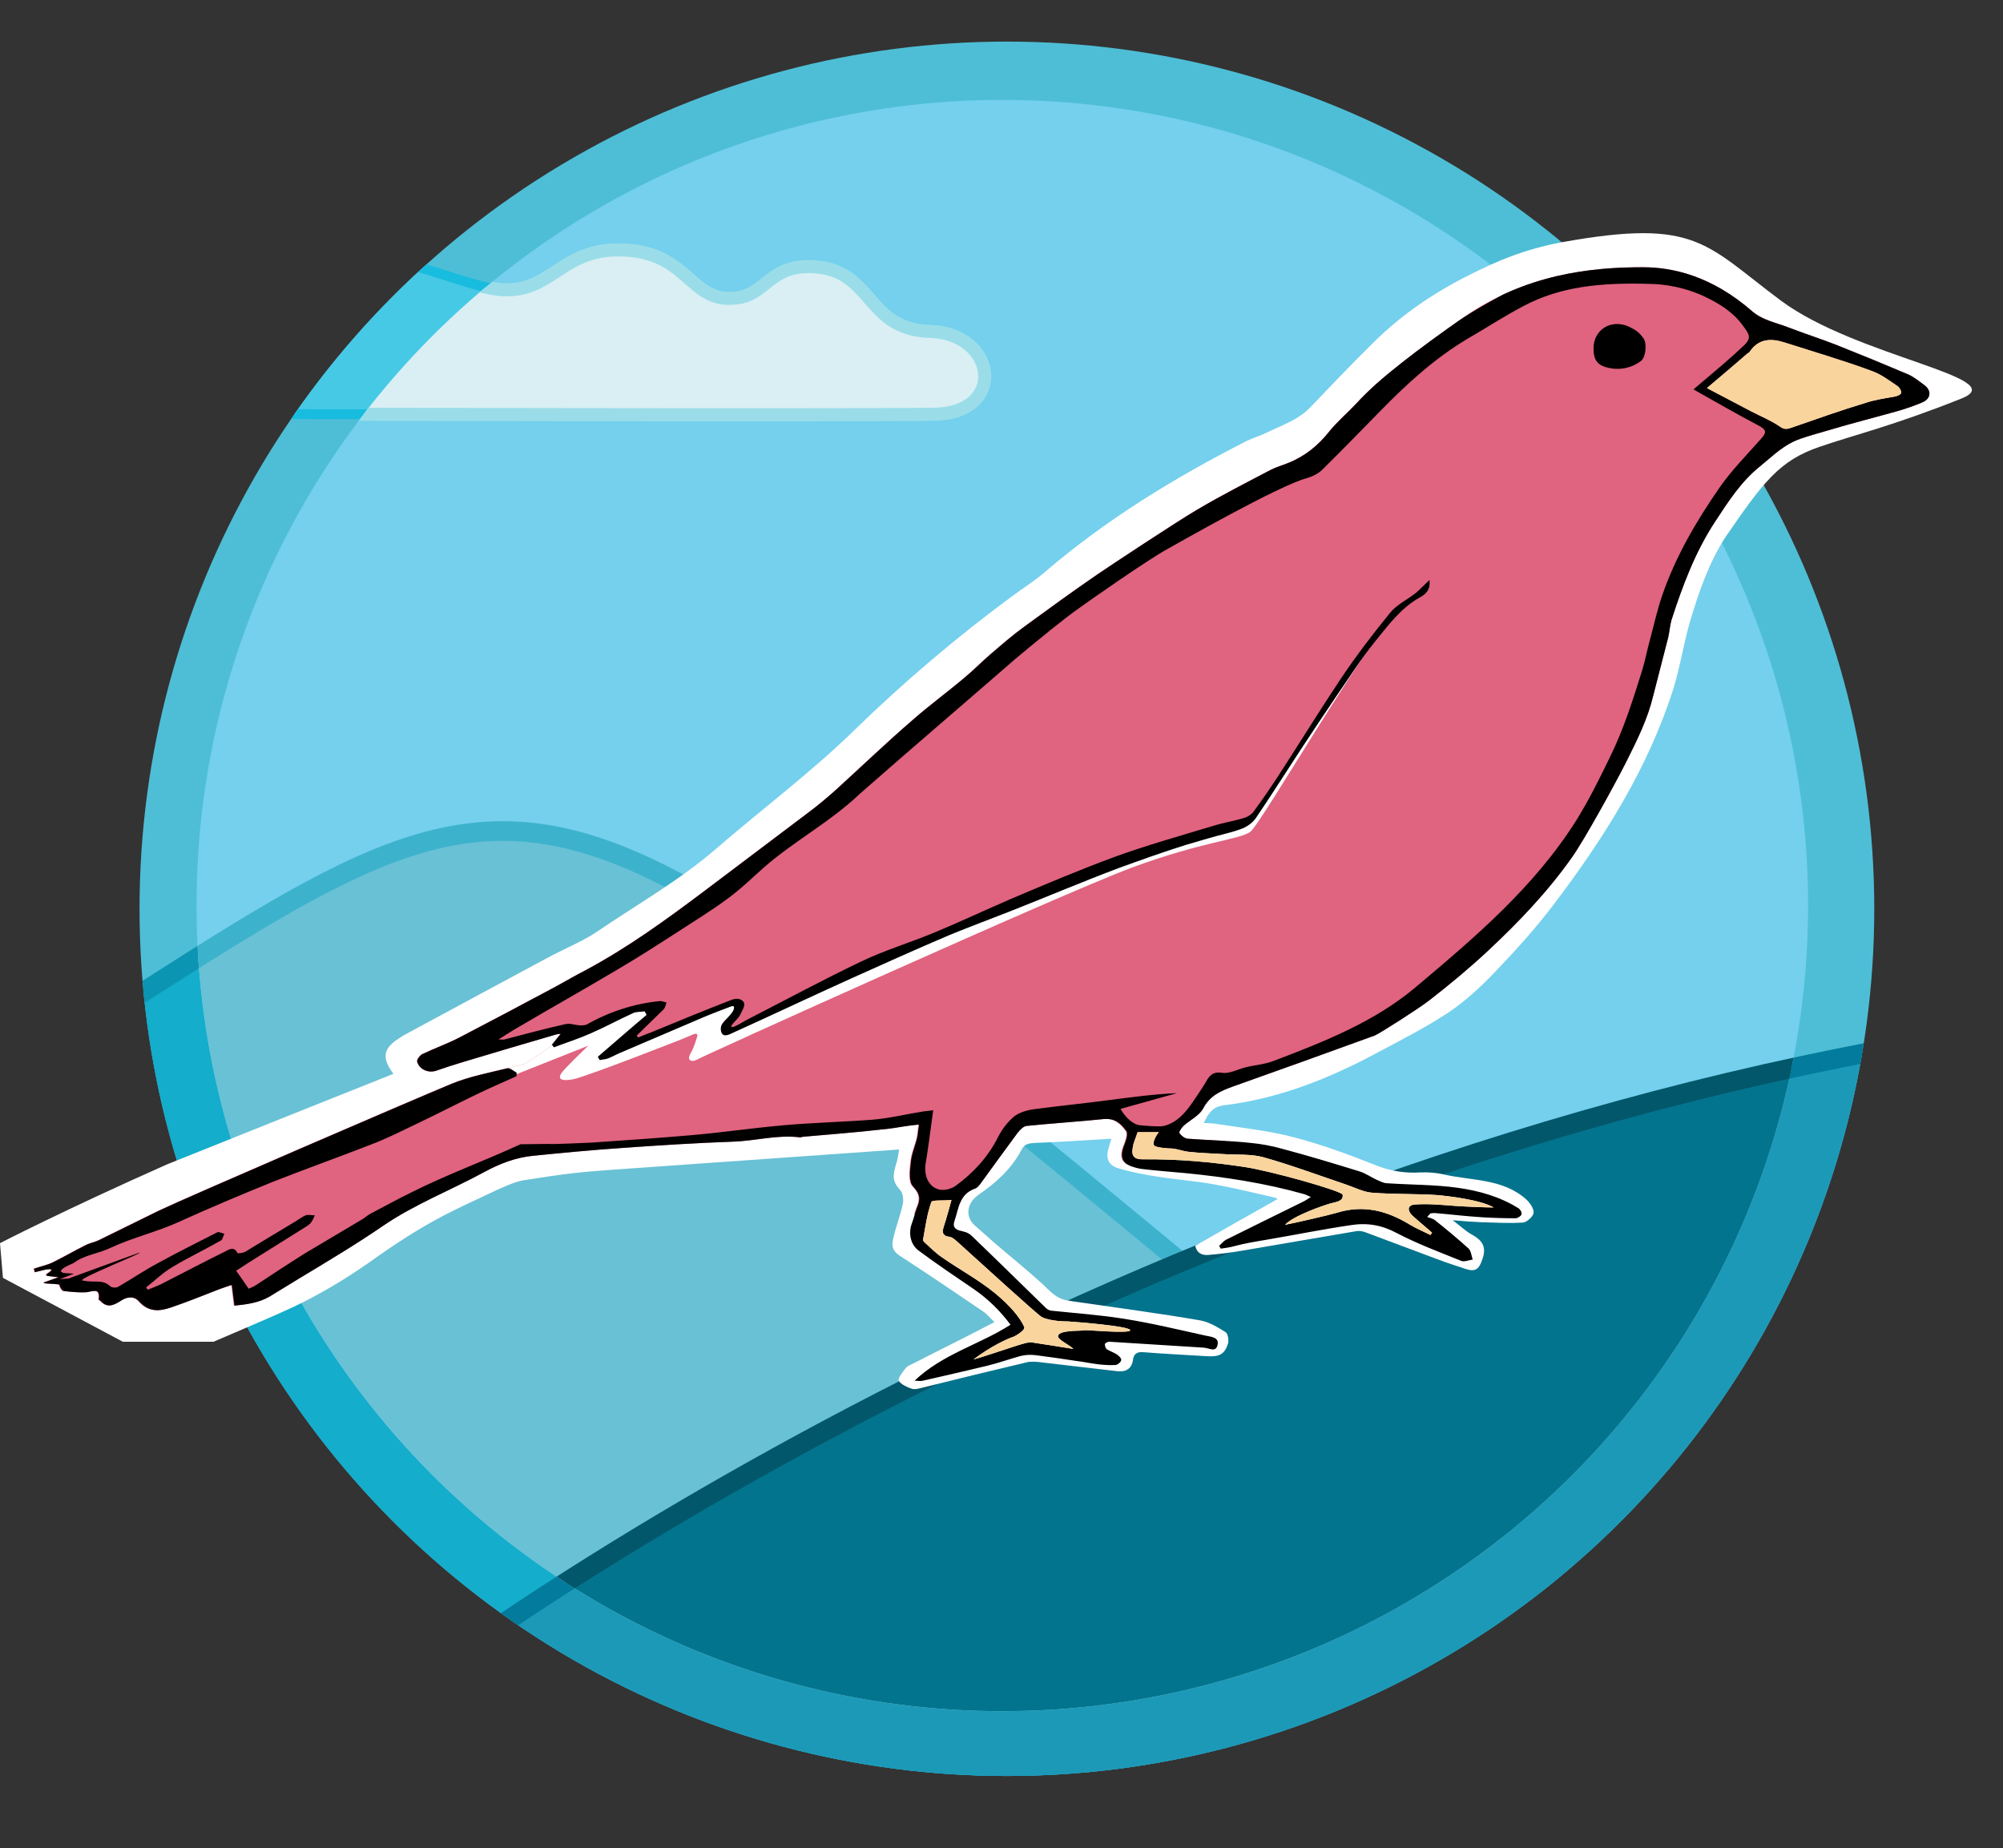 <?xml version="1.0" encoding="utf-8"?>
<!-- Generator: Adobe Illustrator 24.0.1, SVG Export Plug-In . SVG Version: 6.00 Build 0)  -->
<svg version="1.1" id="Flat" xmlns="http://www.w3.org/2000/svg" xmlns:xlink="http://www.w3.org/1999/xlink" x="0px" y="0px"
	 width="611.5px" height="564.4px" viewBox="0 0 611.5 564.4" enable-background="new 0 0 611.5 564.4" xml:space="preserve">
<rect x="0" y="0" width="611.5" height="564.4" fill="#333333" stroke="none"/>
<g>
	<defs>
		<circle id="SVGID_1_" cx="307.4" cy="277.5" r="264.8"/>
	</defs>
	<clipPath id="SVGID_2_">
		<use xlink:href="#SVGID_1_"  overflow="visible"/>
	</clipPath>
	<rect x="-12" y="-24.3" clip-path="url(#SVGID_2_)" fill="#4EBED6" width="601" height="588.6"/>
	<path clip-path="url(#SVGID_2_)" fill="#14ADCC" stroke="#0C94B3" stroke-width="6" stroke-miterlimit="10" d="M476.6,481.2
		C152.1,216.3,185.4,212.5,17.9,319.5c-16.1,10.3-46.6-41.6-46.6-41.6v338.9l660.9,7.6L476.6,481.2z"/>
	<path clip-path="url(#SVGID_2_)" fill="#1D99B8" stroke="#027B9C" stroke-width="6" stroke-miterlimit="10" d="M110.2,527.3
		C169,479.7,388.5,336.7,645,310.4s15,270.3,15,270.3l-551.9,48.8L110.2,527.3z"/>
	<path clip-path="url(#SVGID_2_)" fill="#46C9E5" stroke="#18BCDE" stroke-width="3" stroke-miterlimit="10" d="M65.9,126.4
		c0,0,190.2,0.5,219.2,0.1c22.5-0.3,19.2-24.7-1.1-25.3c-20.4-0.6-17.1-19.8-37.2-19.8c-12,0-13.2,8.7-22.2,9.6
		c-14.4,1.6-14.1-14.6-35.7-14.7c-17-0.1-20.4,12.2-34.2,12.2c-12.9,0-36.7-14.3-50.1-7.9C76.6,94,65.9,126.4,65.9,126.4z"/>
	<g clip-path="url(#SVGID_2_)">
		<defs>
			<circle id="SVGID_3_" cx="306" cy="276.5" r="246"/>
		</defs>
		<clipPath id="SVGID_4_">
			<use xlink:href="#SVGID_3_"  overflow="visible"/>
		</clipPath>
		<rect x="-17" y="-49.7" clip-path="url(#SVGID_4_)" fill="#74D0ED" width="767.1" height="689.5"/>
		<path clip-path="url(#SVGID_4_)" fill="#69C1D5" stroke="#3DB2CC" stroke-width="6" stroke-miterlimit="10" d="M476.6,481.2
			C152.1,216.3,185.4,212.5,17.9,319.5l1,14.6l34.3,219l462.8-10.7L476.6,481.2z"/>
		<path clip-path="url(#SVGID_4_)" fill="#03748E" stroke="#02576B" stroke-width="6" stroke-miterlimit="10" d="M110.2,527.3
			C169,479.7,388.5,336.7,645,310.4s15,270.3,15,270.3l-551.9,48.8L110.2,527.3z"/>
		<path clip-path="url(#SVGID_4_)" fill="#D9EFF4" stroke="#9ADDE8" stroke-width="4" stroke-miterlimit="10" d="M65.9,126.4
			c0,0,190.2,0.5,219.2,0.1c22.5-0.3,19.2-24.7-1.1-25.3c-20.4-0.6-17.1-19.8-37.2-19.8c-12,0-13.2,8.7-22.2,9.6
			c-14.4,1.6-14.1-14.6-35.7-14.7c-17-0.1-20.4,12.2-34.2,12.2c-12.9,0-36.7-14.3-50.1-7.9C76.6,94,65.9,126.4,65.9,126.4z"/>
	</g>
</g>
<path d="M172.9,347.2 M158.2,325.5c0.3-0.8,10.9-6.3,10.2-6.5c0.8-1,1.6-2,2.7-3.3c-0.8,0.1-1.1,0.1-1.4,0.2
	c-9.6,2.8-19.1,5.6-28.7,8.5c-2.7,0.8-5.4,1.7-8,2.6c-2.4,0.7-5.1-0.5-5.7-2.8c-0.2-0.6,0.8-1.9,1.5-2.3c3.8-1.8,7.7-3.2,11.4-5.1
	c9.8-5.1,19.6-10.3,29.3-15.5c3.1-1.7,6.2-3.5,9.3-5.1c12.9-6.9,24.7-15.5,36.4-24.3c10.6-8,21.2-16,31.8-24
	c2.3-1.7,5.9-4.7,8.1-6.7c7.8-7.1,15.4-14.4,23.4-21.3c5.1-4.5,10.6-8.5,15.8-12.9c2.8-2.3,5.3-4.9,8.1-7.3
	c3.4-2.9,6.7-5.8,10.3-8.4c7.4-5.4,14.8-10.8,22.4-16c3.5-2.4,24.2-16.1,30.2-19.6c7.4-4.4,15.1-8.3,22.7-12.3
	c1.6-0.8,3.4-1.3,5.1-2c5.1-2,9.2-5.3,12.6-9.6c2.6-3.2,5.7-5.8,8.5-8.8c6.8-7.4,18.9-17.2,32.6-26.1c6.8-4.4,11.8-7.6,20-10.4
	c10-3.4,18.7-5.9,34.7-5.9c5.8,0.5,17.8,2,25.1,8.5c2.6,2.3,5.4,4.4,8.4,6c3.4,1.9,7.1,3.4,10.8,4.8c4.9,1.9,9.9,3.5,14.8,5.4
	c7.3,2.9,14.6,5.9,21.9,9c1.8,0.8,3.4,2.1,5,3.3c2.3,1.7,2,4.2-0.7,5.3c-2.4,1-4.9,1.9-7.4,2.6c-6.7,1.9-13.5,3.6-20.2,5.6
	c-2.6,0.8-9.2,2.5-11.8,3.8c-4,2-7,5-10.2,7.6c-5.7,4.6-9.6,10.7-13.6,16.8c-6.1,9.3-9.9,19.5-13.3,30c-0.5,1.7-0.6,3.6-1,5.3
	c-1.5,6-3.1,11.9-4.6,17.9c-1.7,7.1-4.5,13.7-8.2,20.1c-2.5,4.2-3.7,9.1-6.1,13.3c-3.1,5.5-6.8,10.7-10.4,15.9
	c-7.4,10.5-16.2,19.7-25.6,28.5c-5.8,5.4-11.8,10.4-18,15.2c-3.2,2.5-15.3,10.2-16.6,10.7c-14.3,5.2-28.7,10.4-43.1,15.5
	c-3.9,1.4-7.2,2.8-9.3,6.8c-1.2,2.2-4,3.5-6,5.3c-0.6,0.6-1.5,1.9-1.2,2.2c0.5,0.8,1.6,1.6,2.4,1.7c6.5,0.5,13,0.6,19.4,1.3
	c3.2,0.3,6.4,0.9,9.6,1.8c7.9,2.1,15.8,4.5,23.6,6.9c1.9,0.6,3.5,1.8,5.3,2.6c1,0.4,2,1,3,1c7.2,0.5,14.6,0.4,21.7,1.4
	c6.4,0.9,12.8,2.7,18.4,6.2c0.6,0.3,1.2,1.4,1,1.9c-0.1,0.5-1.2,1.2-1.8,1.2c-3.4,0-6.9-0.1-10.3-0.3c-4.9-0.3-9.8-0.9-14.6-1.3
	c-0.3,0-0.7,0.1-1.1,0.1c-0.3,0.4-0.7,0.7-1,1.1c0.8,0.3,1.8,0.5,2.4,1c3.5,2.8,6.9,5.6,10.2,8.6c0.8,0.7,0.9,2.2,1.3,3.4
	c-1.2,0.2-2.7,0.8-3.7,0.4c-6.7-2.7-13.4-5.2-19.7-8.5c-4.5-2.4-8.9-3.2-13.8-2.4c-8.9,1.3-17.1,3-26,4.5c-3,0.5-6.6,1.1-9.5,1.9
	c-1.4,0.4-3,0.6-4.4,0.8c-0.2-0.3-0.3-0.6-0.5-0.9c0.7-0.6,1.3-1.4,2-1.8c8-4,16-7.9,23.9-11.8c0.6-0.3,1.1-0.7,2.1-1.3
	c-0.9-0.4-1.4-0.6-1.8-0.8c-12-3.4-24.3-5.3-36.6-6.5c-4.2-0.4-8.5-0.7-12.7-1.2c-1-0.1-2-0.3-2.9-0.6c-3.5-1-4.4-2.9-3.1-6.4
	c0.6-1.5,1.4-3.7,0.8-4.6c-1.5-2.1-3.4-4-6.7-3.7c-7.8,0.8-15.7,1.3-23.6,2.1c-1,0.1-2.1,1.3-2.8,2.2c-3.7,5-7.4,10.1-11.1,15.2
	c-0.5,0.7-1.2,1.6-2,1.8c-4.7,1.7-4.8,6.1-6.1,9.8c-0.6,1.7,0,2.9,2.2,3.1c1.2,0.1,2.5,0.9,3.4,1.8c7.5,7.2,14.8,14.4,22.2,21.6
	c0.4,0.4,1,0.8,1.6,0.9c7.5,0.8,15,1.3,22.4,2.5c8.3,1.3,16.5,3.3,24.7,5.1c1.6,0.4,4.4,0.4,3.8,2.9c-0.5,2.4-2.8,0.9-4.4,0.8
	c-9.6-0.6-19.2-1.2-28.7-1.8c-0.4,0-1.2,0.4-1.3,0.7c0,0.5,0.2,1.3,0.6,1.6c1,0.6,2.2,1,3.1,1.6c0.6,0.4,1.4,1.2,1.3,1.7
	c-0.1,0.6-1,1.4-1.7,1.5c-1.8,0.1-3.6,0-5.4-0.2c-2.4-0.3-4.8-0.8-7.2-1.1c-4-0.6-8-1.2-12-1.7c-1.6-0.2-3.1-0.1-4.6,0.3
	c-3.3,0.9-6.6,2.1-9.9,2.9c-6.6,1.6-13.2,3.1-19.8,4.6c-0.7,0.2-1.4,0-2.7,0c8.6-8.2,19.8-11,29.3-17.1c-3.2-4.3-6.8-7.8-11.1-10.8
	c-5.7-3.9-11.4-7.7-16.9-11.8c-2.5-1.8-3.2-5.2-2.2-8.1c0.6-1.6,1-3.3,1.6-4.9c1.1-2.5,1.2-4.2-1.1-6.6c-1.4-1.4-1-4.9-0.7-7.4
	c0.2-2.5,1.3-4.9,1.9-7.4c0.3-1.2,0.3-2.4,0.6-4.1c-1.9,0.2-2.8,0.3-4.1,0.5c-2.4,0.4-4.9,0.8-7.3,1c-7.9,0.9-15.8,1.5-23.7,2.2
	c-0.4,0-0.7,0.2-1.1,0.2c-6.9-0.9-13.6,1.1-20.4,1.3c-11.2,0.4-22.3,1.1-33.5,1.9c-9.1,0.6-18.3,1.5-27.4,2.4
	c-5.4,0.5-10.3,2.4-15.1,5c-10.3,5.6-21.4,9.9-31,16.5c-8.3,5.7-16.9,10.8-25.5,16c-3,1.8-6,3.7-9,5.5c-3.4,2-7.2,2.4-10.9,2.8
	c-0.3-2.3-0.5-4.1-0.8-6.3c-1.4,0.5-2.5,0.8-3.5,1.2c-4.9,1.9-9.8,3.9-14.8,5.6c-3.5,1.2-7,1.6-10-1.8c-1.3-1.5-3.1-1.6-5.1-0.4
	c-1.9,1.2-4.3,2.8-6.6,0.3c-0.2-0.2-0.6-0.4-0.6-0.5c0.5-3.8-1.8-2.4-3.7-2.2c-2.3,0.1-4.7-0.1-7-0.4c-0.6-0.1-1.2-1.2-1.3-1.9
	c0-0.2-2.8-0.3-4.1-0.4c-1-0.1-0.7-0.3-0.4-0.4l4.2-1.5l-3.4-0.4c-0.3,0-0.4-0.5-0.2-0.6c0.3-0.2,2-1.2,1.3-1.4
	c-0.9-0.2-2.8,0.4-4.9,0.9c-0.1-0.4-0.2-0.7-0.3-1.1c2-0.7,4.1-1.1,5.9-2c3.4-1.7,6.7-3.6,10.1-5.3c1.2-0.6,2.6-0.8,3.8-1.4
	c6.1-3,12.2-6,18.3-9c8.8-4.2,76.5-33.4,89.5-38.8c5.4-2.2,11.2-3.3,16.9-4.7c0.8-0.2,2.5-1,2.5-0.6L158.2,325.5z M347.3,345.7
	c-0.9,2.7-1.3,3.3-1.5,4.8c-0.5,2.7,0.7,3.6,3.3,3.5c10.8-0.1,20.5,0.8,30.6,2.3c8.2,1.2,30.1,7.4,30.2,8.5c0.3,2.1-2.1,2.2-3.8,2.7
	c-2.1,0.6-11.2,3.7-13.8,6.5c2.7-0.5,13.6-3,15.9-3.7c8.1-2.5,15.3-0.6,22.3,3.7c2,1.2,4.2,2.1,6.2,3.1c0.2-0.2,0.3-0.5,0.5-0.7
	c-1.4-1.2-2.9-2.5-4.3-3.7c-0.7-0.6-1.4-1.2-2-1.8c-1.3-1.5-1.1-2.9,1-3.1c3.9-0.3,8.1,0.1,12,0.4c4.2,0.3,9.6,0.5,12.1,0.5
	c-3.9-2.3-13.8-3.5-17.5-3.8c-6.5-0.4-13.1-0.2-19.6-0.7c-2.7-0.2-5.3-1.6-8-2.5c-8.3-2.8-16.6-5.9-25.1-8.3
	c-3.9-1.1-8.3-0.7-12.4-1c-3.5-0.2-7.1-0.3-10.6-0.7c-1.7-0.2-3.4-0.9-5-1c-1.3,0-4.6-0.3-5.3-0.8c-0.9-0.7,0.3-3,1.3-4.2H347.3z
	 M521.1,118.5c4.9,2.6,9.3,4.9,13.7,7.2c2.9,1.5,5.9,2.7,8.5,4.5c1.4,1,2.2,0.9,3.6,0.4c7.5-2.6,15.1-5.3,22.7-7.6
	c2.8-0.9,5.4-1.3,8.3-1.8c0.8-0.1,2.3-0.5,2.5-1.2c0.2-0.5-0.5-1.7-1.1-2.1c-2.5-1.7-5-3.6-7.8-4.6c-7.7-2.9-19.1-6.3-26.6-8.7
	c-4.3-1.4-8.1-1.2-10.8,2.9c-0.1,0.2-0.5,0.3-0.7,0.5C529.5,111.4,525.5,114.8,521.1,118.5z M315.6,410c2.9,0.4,8.9,1.4,12.1,1.9
	c-1.1-1.2-4.8-2.8-4.7-3.9c0.1-1.2,2.7-1.4,3.4-1.5c1.2-0.2,3.6-0.1,4.8-0.3c0-0.2,14.6,1.2,13.8-0.1c-0.8-1.2-15.9-2.4-19-2.6
	c-0.6,0-5.2,0-7.9-1.3c-1.2-0.6-16.5-14.6-25.7-22.9c-0.7-0.6-1.6-1.5-2.4-1.6c-2.5-0.3-2.4-1.6-1.8-3.4c0.8-2.4,1.4-4.8,2.3-7.9
	c-2.6,0.3-6-0.1-6.2,0.7c-1.3,3.7-1.8,7.6-2.5,11.5c0,0.2,0.2,0.5,0.4,0.7c1.8,1.6,3.5,3.4,5.5,4.7c5.3,3.7,11.1,6.8,16.1,10.9
	c4.7,3.9,7.6,7.4,8.9,10.3c0.4,1-2.8,2.8-3.3,3c-1.7,0.5-6.9,2.9-12.2,6.9c3.2-0.8,13.1-4.3,15.9-5
	C314.9,409.7,314.9,409.9,315.6,410z"/>
<path d="M486.5,106.5c-0.1-5.7,5.2-9.2,10.7-6.8c2.1,1,3.3,1.8,4.6,3.7c1,1.5,0.7,5.6-0.8,6.8c-2.6,2-6,2.9-9.6,2.2
	C488,111.7,486.5,110.3,486.5,106.5z"/>
<path id="Neatline_2_" fill="#FFFFFF" d="M-4.5,553.1 M629.3,0 M526.5,164.4c-5,8-7.8,16.3-10.5,25.2c-2,6.8-3,13.8-5.1,20.6
	c-7.8,24.6-21.4,46-36.8,66.3c-5.4,7.1-11.4,13.7-17.5,20.1c-4.4,4.6-9.1,9-14.3,12.5c-7.1,4.7-14.8,8.6-22.3,12.6
	c-14.6,7.8-29.8,13.8-46.3,15.8c-3.4,0.4-4.8,2.4-6.2,5.4c1.7,0.1,3.2,0.1,4.6,0.4c7.7,1.2,15.5,2,23,4c8.5,2.2,16.8,5.3,24.9,8.5
	c4.5,1.8,8.9,2.5,13.7,2.2c2.3-0.1,4.8,0.1,7,0.6c8.6,2,18,1.2,25.2,7.6c1.1,1,2.4,2.8,2.3,4.1c-0.1,1.1-2,2.9-3.2,3
	c-4.3,0.3-8.6,0-12.9-0.1c-2.6-0.1-5.2-0.3-8.6-0.6c2.4,1.8,4,3.4,5.9,4.4c3,1.7,4.5,3.6,3.2,7.4c-1,3-2,4.1-5.1,3.1
	c-2.9-1-5.9-1.9-8.7-3c-7.3-2.7-14.6-5.5-21.9-8.2c-0.8-0.3-1.8-0.5-2.6-0.4c-11.7,2-23.4,4-35.1,6c-3.4,0.6-6.8,1-10.3,1.3
	c-2.2,0.2-3.6-0.8-4-2.8c8.4-4.8,16.6-9.5,25.2-14.3c-0.7-0.3-1-0.5-1.3-0.5c-6.1-1.4-12.2-2.9-18.4-4c-5.6-1-11.3-1.4-16.9-2.3
	c-4.1-0.6-8.2-1.4-12.2-2.6c-3.1-1-3.8-3.2-2.8-6.3c0.3-0.9,0.5-1.8,0.8-2.7c-8,0.5-15.7,1-23.4,1.3c-1.8,0.1-3.1,0.3-4,2
	c-3.1,6-8,10.3-13.4,14c-0.4,0.3-0.7,0.6-1,0.9c-2.5,2.4-2.5,6,0.1,8.3c2,1.8,4.1,3.6,6.1,5.4c4.9,4.2,9.9,8.2,14.7,12.6
	c2.1,2,4,4.2,7,4.8c1.5,0.3,3,0.5,4.5,0.7c12.2,1.8,24.5,3.4,36.6,5.5c2.7,0.5,5.3,2.1,7.7,3.6c0.7,0.5,1,2.5,0.7,3.5
	c-1.1,3.3-2.6,4.1-6.8,3.8c-6.3-0.4-12.7-0.7-19-1.2c-1.9-0.2-3,0.5-3.2,2.3c-0.4,2.8-2.2,3.8-4.8,3.5c-8-0.9-16-1.9-24-2.8
	c-1.2-0.1-2.6-0.2-3.7,0.1c-10.6,2.5-21.2,5.1-31.7,7.7c-1.1,0.3-2.5,0.7-3.5,0.3c-1.4-0.5-3.2-1.3-3.8-2.4
	c-0.4-0.7,1.1-2.5,1.9-3.6c0.4-0.6,1.2-1.1,2-1.4c5.6-2.9,11.3-5.7,17-8.6c2.7-1.4,5.4-2.8,8.3-4.3c-1.2-1.1-2.2-2.4-3.4-3.2
	c-8.1-5.5-16.2-11-24.5-16.4c-2.9-1.8-3.8-2.9-2.9-6.4c0.8-3.4,2.1-6.6,2.8-10c0.3-1.3,0.1-3.3-0.7-4.2c-2.6-2.9-2.4-4.4-1.2-8.5
	c0.3-0.7,0.5-2.3,0.8-4c0,0-80.4,5.7-87.8,6.2c-9.7,0.7-13.6,1.1-26.9,3.2c-2.7,0.4-7.6,2.7-10.1,3.9c-11.9,5.6-20,9-37,21.2
	c-7.3,5.1-15.3,9.9-23.4,13.7c-5.8,2.7-10.9,4.8-16.4,7.2l-7.7,3.3H37.5L0.9,390.2L0,379.6c0,0,20-10.3,51.1-24.1
	c23.2-9.3,45.9-18.4,69-27.6c-3.7-5-3.1-7.8,1.8-10.9c0.5-0.3,0.9-0.6,1.4-0.9c15-8.1,30-16.2,45.1-24.3c4.6-2.4,9.5-4.4,13.7-7.2
	c12.3-8.4,25.3-15.7,36.6-25.5c14.1-12.2,29-23.3,42.4-36.4c15-14.6,30.9-28.1,47.7-40.5c3.2-2.4,6.6-4.5,9.7-7.1
	c18.9-16.3,40-29.2,62.2-40.5c1.9-0.9,3.9-1.5,5.8-2.4c4.7-2.3,9.8-3.9,13.6-7.9c6.3-6.6,12.5-13.1,19-19.5
	c8.9-8.9,19.2-15.8,30.4-21.3c7.1-3.5,15.3-7.3,27.7-9.6c40.8-7.3,43.4,0.7,66.5,17.9s71.1,23.6,55.1,29.9
	c-20.8,8.3-32.4,11-43.2,14.7C543.2,140.6,538.3,147.2,526.5,164.4z"/>
<g>
	<defs>
		<path id="SVGID_5_" d="M172.9,347.2 M160.3,324.8c0,0,8.8-5.6,8.1-5.8c0.8-1,1.6-2,2.7-3.3c-0.8,0.1-1.1,0.1-1.4,0.2
			c-9.6,2.8-19.1,5.6-28.7,8.5c-2.7,0.8-5.4,1.7-8,2.6c-2.4,0.7-5.1-0.5-5.7-2.8c-0.2-0.6,0.8-1.9,1.5-2.3c3.8-1.8,7.7-3.2,11.4-5.1
			c9.8-5.1,19.6-10.3,29.3-15.5c3.1-1.7,6.2-3.5,9.3-5.1c12.9-6.9,24.7-15.5,36.4-24.3c10.6-8,21.2-16,31.8-24
			c2.3-1.7,5.9-4.7,8.1-6.7c7.8-7.1,15.4-14.4,23.4-21.3c5.1-4.5,10.6-8.5,15.8-12.9c2.8-2.3,5.3-4.9,8.1-7.3
			c3.4-2.9,6.7-5.8,10.3-8.4c7.4-5.4,14.8-10.8,22.4-16c3.5-2.4,24.2-16.1,30.2-19.6c7.4-4.4,15.1-8.3,22.7-12.3
			c1.6-0.8,3.4-1.3,5.1-2c5.1-2,9.2-5.3,12.6-9.6c2.6-3.2,5.7-5.8,8.5-8.8c6.8-7.4,19.2-16.7,32.6-26.1c19-13.2,38.8-15.3,54.7-15.3
			c9,0,20.9,2.5,33.5,13.5c3,2.6,7.1,3.4,10.8,4.8c4.9,1.9,9.9,3.5,14.8,5.4c7.3,2.9,14.6,5.9,21.9,9c1.8,0.8,3.4,2.1,5,3.3
			c2.3,1.7,2,4.2-0.7,5.3c-2.4,1-4.9,1.9-7.4,2.6c-6.7,1.9-13.5,3.6-20.2,5.6c-2.6,0.8-9.2,2.5-11.8,3.8c-4,2-7,5-10.2,7.6
			c-5.7,4.6-9.6,10.7-13.6,16.8c-6.1,9.3-9.9,19.5-13.3,30c-0.5,1.7-0.6,3.6-1,5.3c-1.5,6-3.1,11.9-4.6,17.9
			c-1.7,7.1-4.9,13.5-8.2,20.1c-3.8,7.5-12.9,24-16.6,29.2c-7.4,10.5-16.2,19.7-25.6,28.5c-5.8,5.4-11.8,10.4-18,15.2
			c-3.2,2.5-15.3,10.2-16.6,10.7c-14.3,5.2-28.7,10.4-43.1,15.5c-3.9,1.4-7.2,2.8-9.3,6.8c-1.2,2.2-4,3.5-6,5.3
			c-0.6,0.6-1.5,1.9-1.2,2.2c0.5,0.8,1.6,1.6,2.4,1.7c6.5,0.5,13,0.6,19.4,1.3c3.2,0.3,6.4,0.9,9.6,1.8c7.9,2.1,15.8,4.5,23.6,6.9
			c1.9,0.6,3.5,1.8,5.3,2.6c1,0.4,2,1,3,1c7.2,0.5,14.6,0.4,21.7,1.4c6.4,0.9,12.8,2.7,18.4,6.2c0.6,0.3,1.2,1.4,1,1.9
			c-0.1,0.5-1.2,1.2-1.8,1.2c-3.4,0-6.9-0.1-10.3-0.3c-4.9-0.3-9.8-0.9-14.6-1.3c-0.3,0-0.7,0.1-1.1,0.1c-0.3,0.4-0.7,0.7-1,1.1
			c0.8,0.3,1.8,0.5,2.4,1c3.5,2.8,6.9,5.6,10.2,8.6c0.8,0.7,0.9,2.2,1.3,3.4c-1.2,0.2-2.7,0.8-3.7,0.4c-6.7-2.7-13.4-5.2-19.7-8.5
			c-4.5-2.4-8.9-3.2-13.8-2.4c-8.9,1.3-17.1,3-26,4.5c-3,0.5-6.6,1.1-9.5,1.9c-1.4,0.4-3,0.6-4.4,0.8c-0.2-0.3-0.3-0.6-0.5-0.9
			c0.7-0.6,1.3-1.4,2-1.8c8-4,16-7.9,23.9-11.8c0.6-0.3,1.1-0.7,2.1-1.3c-0.9-0.4-1.4-0.6-1.8-0.8c-12-3.4-24.3-5.3-36.6-6.5
			c-4.2-0.4-8.5-0.7-12.7-1.2c-1-0.1-2-0.3-2.9-0.6c-3.5-1-4.4-2.9-3.1-6.4c0.6-1.5,1.4-3.7,0.8-4.6c-1.5-2.1-3.4-4-6.7-3.7
			c-7.8,0.8-15.7,1.3-23.6,2.1c-1,0.1-2.1,1.3-2.8,2.2c-3.7,5-7.4,10.1-11.1,15.2c-0.5,0.7-1.2,1.6-2,1.8c-4.7,1.7-4.8,6.1-6.1,9.8
			c-0.6,1.7,0,2.7,2.2,3.1c1.8,0.4,2.5,0.9,3.4,1.8c7.5,7.2,14.8,14.4,22.2,21.6c0.4,0.4,1,0.8,1.6,0.9c7.5,0.8,15,1.3,22.4,2.5
			c8.3,1.3,16.5,3.3,24.7,5.1c1.6,0.4,4.4,0.4,3.8,2.9c-0.5,2.4-2.8,0.9-4.4,0.8c-9.6-0.6-19.2-1.2-28.7-1.8c-0.4,0-1.2,0.4-1.3,0.7
			c0,0.5,0.2,1.3,0.6,1.6c1,0.6,2.2,1,3.1,1.6c0.6,0.4,1.4,1.2,1.3,1.7c-0.1,0.6-1,1.4-1.7,1.5c-1.8,0.1-3.6,0-5.4-0.2
			c-2.4-0.3-4.8-0.8-7.2-1.1c-4-0.6-8-1.2-12-1.7c-1.6-0.2-3.1-0.1-4.6,0.3c-3.3,0.9-6.6,2.1-9.9,2.9c-6.6,1.6-13.2,3.1-19.8,4.6
			c-0.7,0.2-1.4,0-2.7,0c8.6-8.2,19.8-11,29.3-17.1c-3.2-4.3-6.8-7.8-11.1-10.8c-5.7-3.9-11.4-7.7-16.9-11.8
			c-2.5-1.8-3.2-5.2-2.2-8.1c0.6-1.6,1-3.3,1.6-4.9c1.1-2.5,1.2-4.2-1.1-6.6c-1.4-1.4-1-4.9-0.7-7.4c0.2-2.5,1.3-4.9,1.9-7.4
			c0.3-1.2,0.3-2.4,0.6-4.1c-1.9,0.2-2.8,0.3-4.1,0.5c-2.4,0.4-4.9,0.8-7.3,1c-7.9,0.9-15.8,1.5-23.7,2.2c-0.4,0-0.7,0.2-1.1,0.2
			c-6.9-0.9-13.6,1.1-20.4,1.3c-11.2,0.4-22.3,1.1-33.5,1.9c-9.1,0.6-18.3,1.5-27.4,2.4c-5.4,0.5-10.3,2.4-15.1,5
			c-10.3,5.6-21.4,9.9-31,16.5c-8.3,5.7-16.9,10.8-25.5,16c-3,1.8-6,3.7-9,5.5c-3.4,2-7.2,2.4-10.9,2.8c-0.3-2.3-0.5-4.1-0.8-6.3
			c-1.4,0.5-2.5,0.8-3.5,1.2c-4.9,1.9-9.8,3.9-14.8,5.6c-3.5,1.2-7,1.6-10-1.8c-1.3-1.5-3.1-1.6-5.1-0.4c-1.9,1.2-4.3,2.8-6.6,0.3
			c-0.2-0.2-0.6-0.4-0.6-0.5c0.5-3.8-1.8-2.4-3.7-2.2c-2.3,0.1-4.7-0.1-7-0.4c-0.6-0.1-1.2-1.2-1.3-1.9c0-0.2-2.8-0.3-4.1-0.4
			c-1-0.1-0.7-0.3-0.4-0.4l4.2-1.5l-3.4-0.4c-0.3,0-0.4-0.5-0.2-0.6c0.3-0.2,2-1.2,1.3-1.4c-0.9-0.2-2.8,0.4-4.9,0.9
			c-0.1-0.4-0.2-0.7-0.3-1.1c2-0.7,4.1-1.1,5.9-2c3.4-1.7,6.7-3.6,10.1-5.3c1.2-0.6,2.6-0.8,3.8-1.4c6.1-3,12.2-6,18.3-9
			c8.8-4.2,76.5-33.4,89.5-38.8c5.4-2.2,11.2-3.3,16.9-4.7L160.3,324.8z M347.3,345.7c-0.9,2.7-1.3,3.3-1.5,4.8
			c-0.5,2.7,0.7,3.6,3.3,3.5c10.8-0.1,20.5,0.8,30.6,2.3c8.2,1.2,30.1,7.4,30.2,8.5c0.3,2.1-2.1,2.2-3.8,2.7
			c-2.1,0.6-11.2,3.7-13.8,6.5c2.7-0.5,13.6-3,15.9-3.7c8.1-2.5,15.3-0.6,22.3,3.7c2,1.2,4.2,2.1,6.2,3.1c0.2-0.2,0.3-0.5,0.5-0.7
			c-1.4-1.2-2.9-2.5-4.3-3.7c-0.7-0.6-1.4-1.2-2-1.8c-1.3-1.5-1.1-2.9,1-3.1c3.9-0.3,8.1,0.1,12,0.4c4.2,0.3,9.6,0.5,12.1,0.5
			c-3.9-2.3-13.8-3.5-17.5-3.8c-6.5-0.4-13.1-0.2-19.6-0.7c-2.7-0.2-5.3-1.6-8-2.5c-8.3-2.8-16.6-5.9-25.1-8.3
			c-3.9-1.1-8.3-0.7-12.4-1c-3.5-0.2-7.1-0.3-10.6-0.7c-1.7-0.2-3.4-0.9-5-1c-1.3,0-4.6-0.3-5.3-0.8c-0.9-0.7,0.3-3,1.3-4.2H347.3z
			 M521.1,118.5c4.9,2.6,9.3,4.9,13.7,7.2c2.9,1.5,5.9,2.7,8.5,4.5c1.4,1,2.2,0.9,3.6,0.4c7.5-2.6,15.1-5.3,22.7-7.6
			c2.8-0.9,5.4-1.3,8.3-1.8c0.8-0.1,2.3-0.5,2.5-1.2c0.2-0.5-0.5-1.7-1.1-2.1c-2.5-1.7-5-3.6-7.8-4.6c-7.7-2.9-19.1-6.3-26.6-8.7
			c-4.3-1.4-8.1-1.2-10.8,2.9c-0.1,0.2-0.5,0.3-0.7,0.5C529.5,111.4,525.5,114.8,521.1,118.5z M315.6,410c2.9,0.4,8.9,1.4,12.1,1.9
			c-1.1-1.2-4.8-2.8-4.7-3.9c0.1-1.2,2.7-1.4,3.4-1.5c1.2-0.2,3.6-0.1,4.8-0.3c0-0.2,14.6,1.2,13.8-0.1c-0.8-1.2-15.9-2.4-19-2.6
			c-0.6,0-5.2,0-7.9-1.3c-1.2-0.6-16.5-14.6-25.7-22.9c-0.7-0.6-1.6-1.5-2.4-1.6c-2.5-0.3-2.4-1.6-1.8-3.4c0.8-2.4,1.4-4.8,2.3-7.9
			c-2.6,0.3-6-0.1-6.2,0.7c-1.3,3.7-1.8,7.6-2.5,11.5c0,0.2,0.2,0.5,0.4,0.7c1.8,1.6,3.5,3.4,5.5,4.7c5.3,3.7,11.1,6.8,16.1,10.9
			c4.7,3.9,7.6,7.4,8.9,10.3c0.4,1-2.8,2.8-3.3,3c-1.7,0.5-6.9,2.9-12.2,6.9c3.2-0.8,13.1-4.3,15.9-5
			C314.9,409.7,314.9,409.9,315.6,410z"/>
	</defs>
	<clipPath id="SVGID_6_">
		<use xlink:href="#SVGID_5_"  overflow="visible"/>
	</clipPath>
	<polygon clip-path="url(#SVGID_6_)" fill="#E0637F" points="6.1,347.2 5.2,435.2 432.6,334.7 598.7,121.7 494.5,49.3 	"/>
	<path clip-path="url(#SVGID_6_)" fill="#FFFFFF" d="M152.1,328.3l4.1,0.3l23.4-9.3c0,0-6.4,6.1-8,8.1c-1.6,2.1-0.3,2.9,3.6,2.1
		c3.9-0.8,34.3-12.6,36.1-13.5c1.7-0.8,1.7-0.1,1.5,0.7c-0.3,0.8-0.7,2.7-2,5s0.5,2.7,2.1,1.8c1.6-1,111-50.5,132.7-58.6
		c21.7-8,32.8-8.5,36.1-10.9c3.3-2.4,35.9-59.1,46.1-68.8c0,0-4.1,4.2-8.2,9c-2.3,2.7-36,54.3-37.4,55.1c-1.4,0.7-12.2,4.9-24.5,8.3
		c-5.2,1.4-56.5,21.2-64,24.5c-7.5,3.3-45.5,18.9-58.3,26.2c-12.7,7.3-13.2,5.9-13.2,5.9l2.6-7.8l-2.4-0.2L192,319l-0.2-3.5l9-7.1
		l-4.5-1.2l-22.2,8.7l-8.5,2.8L152.1,328.3z"/>
	<path clip-path="url(#SVGID_6_)" d="M172.9,347.2 M110.8,372.2c0.8-0.6,1.7-1.3,2.7-1.8c4-2.1,8-4.3,12.1-6.3
		c10.9-5.5,22.3-9.6,33.3-14.7l8.8-0.1c0.2,0.2,12.5-0.4,12.9-0.4c10.3-0.7,20.6-1.4,30.8-2.3c9.3-0.8,18.6-2.2,27.9-3
		c9-0.8,18.1-1,27.1-1.7c5-0.4,9.8-1.6,14.8-2.4c1-0.2,1.9-0.2,3.7-0.5c-0.8,5.6-1.4,11-2.3,16.2c-0.6,3.5,0.7,7.1,4,8
		c1.5,0.4,3.7-0.1,5-1c5.4-3.9,9.9-8.7,13-14.8c1.2-2.4,2.9-4.7,4.9-6.4c1.6-1.3,4-2,6.2-2.3c7.4-1,14.8-1.7,22.2-2.7
		c7.1-0.9,14.2-1.9,21.4-2.2c-5.7,1.6-11.4,3.2-17.2,4.8c1.6,2.9,4.1,4.9,6,5c0,0,5.9,0.6,7.3,0.2c5.3-1.4,8-6.2,11.1-10.8
		c0.6-0.9,1.2-1.8,1.7-2.7c1-1.8,2.1-3.2,5-2.7c2.2,0.3,4.7-1.1,7.1-1.7c2.9-0.7,5.9-0.9,8.7-2c15.2-5.8,30.5-11.8,43-22.3
		c18.2-15.3,36.4-30.7,49.3-51.2c3.9-6.3,7.1-12.8,10.3-19.4c4.2-8.6,7-17.5,9.8-26.5c0.9-2.9,1.4-5.8,2.2-8.7
		c1.3-4.7,2.3-9.5,3.9-14.1c4.1-11.9,10.5-22.8,17.6-33c3.7-5.3,8.4-10,12.7-14.9c1.6-1.8,1.4-2.6-0.8-3.8
		c-6.7-3.5-13.2-7.3-20-11.1c3.3-2.8,6.3-5.3,9.3-7.9c2.1-1.8,4.1-3.6,6.1-5.5c2.5-2.4,1.6-3.5-0.4-6.2c-3-4.1-7.1-6.6-11.7-8.8
		c-3.2-1.5-8.9-3.6-16.2-3.8c-15.5-0.5-27.7,0.8-38.9,6.7c-5.9,3.1-11.4,6.7-17.1,10c-10.1,6-18.6,13.8-26.8,22.2
		c-5.8,5.9-11.6,11.9-17.6,17.8c-1.2,1.2-3,2.1-4.7,2.6c-8.3,2.1-39.1,19.7-42.7,21.7c-6,3.3-24,15.9-27.3,18.3
		c-4.2,3-11.5,8.9-18.9,15.1c-10.3,9-33.2,28.6-47.5,41.2c-9,8.6-20,14.4-29.3,22.5c-3.7,3.3-7.3,6.8-11.3,9.7
		c-4.7,3.5-9.8,6.6-14.7,9.8c-6.2,4-12.4,8-18.7,11.7c-10.1,6-20.4,11.8-30.6,17.8c-1.8,1-3.5,2.2-5.8,3.6c1,0,1.5,0.1,1.8,0
		c6.2-1.6,12.4-3.3,18.7-4.7c1.3-0.3,2.9,0.3,4.3,0.4c0.7,0,1.6,0,2.2-0.3c6.9-3.9,14.3-6.3,22.1-7.1c0.7-0.1,1.5,0.3,2.2,0.4
		c-0.3,0.7-0.4,1.6-0.9,2.1c-2.7,2.7-5.5,5.3-8.2,8c0.2,0.3,0.2,0.3,0.4,0.6c1.4-0.6,2.8-1.1,4.3-1.7c8-3.3,16-6.6,24-9.7
		c1.2-0.5,2.7-0.7,3.7,0.3c1.1,1.1-0.2,2.7-0.9,4.3c-0.4,1-3.3,3.3-2.5,3.6c0.6,0.3,4.1-2,5-2.4c11.5-5.9,22.8-12,34.5-17.6
		c7.1-3.4,14.7-5.7,22-8.7c8-3.3,15.8-7,23.7-10.4c10.6-4.5,21.2-9,32.1-13c9.7-3.5,19.7-6.3,29.6-9.3c3.2-1,6.5-1.5,9.7-2.5
		c1.1-0.4,2.1-1,2.8-2c2.5-3.4,4.9-6.9,7.2-10.4c6.5-10,12.7-20.1,19.3-30c4.7-7,9.8-13.7,15.1-20.2c2-2.5,5.3-4,7.9-6.1
		c1.3-1.1,2.5-2.4,4.1-3.9c0.4,3.1-1.3,4.5-3.1,5.4c-5.8,3.3-9.6,8.6-13.6,13.5c-4.2,5.2-7.8,10.9-11.6,16.4
		c-3.7,5.5-7.4,11-11,16.5c-4.6,7-9,14-13.7,20.9c-1,1.5-2.9,2.8-4.7,3.4c-3.3,1.2-5.9,1.6-10.2,2.9c-2,0.6-4.5,1.3-6.5,1.9
		c-7,2.2-13.4,4.5-20.3,7c-11.2,4.2-22.2,8.9-33.4,13.3c-6.1,2.4-12.3,4.7-18.4,7.2c-10.1,4.3-20.1,8.8-30.1,13.3
		c-12.4,5.6-24.6,11.4-37,17c-0.7,0.3-1.8,0.6-2.3-0.1c-0.5-0.6-0.6-1.9-0.2-2.7c0.8-1.7,3.9-3.6,3.8-5.5c0-0.5-1-0.2-1.4,0
		c-2.1,0.8-5.3,2-7.9,3.1c-8.5,3.6-17,7.3-25.5,10.9c-1.2,0.5-2.4,1.2-3.7,1.7c-0.8,0.3-1.7,0.3-2.5,0.5c-0.2-0.3-0.4-0.7-0.6-1
		c5-4.3,9.9-8.6,14.9-12.8l-0.6-1.1c-1.1,0.2-2.4,0.1-3.4,0.5c-4.4,2-8.8,4.4-13.2,6.3c-3.6,1.6-7.4,2.8-11.1,4.2
		c-0.3-0.4-0.3-0.4-0.6-0.8c0.8-1,1.6-2,2.7-3.3c-0.8,0.1-1.1,0.1-1.4,0.2c-9.6,2.8-19.1,5.6-28.7,8.5c-2.7,0.8-5.4,1.7-8,2.6
		c-2.4,0.7-5.1-0.5-5.7-2.8c-0.2-0.6,0.8-1.9,1.5-2.3c3.8-1.8,7.7-3.2,11.4-5.1c9.8-5.1,19.6-10.3,29.3-15.5
		c3.1-1.7,6.2-3.5,9.3-5.1c12.9-6.9,24.7-15.5,36.4-24.3c10.6-8,21.2-16,31.8-24c2.3-1.7,5.9-4.7,8.1-6.7
		c7.8-7.1,15.4-14.4,23.4-21.3c5.1-4.5,10.6-8.5,15.8-12.9c2.8-2.3,5.3-4.9,8.1-7.3c3.4-2.9,6.7-5.8,10.3-8.4
		c7.4-5.4,14.8-10.8,22.4-16c3.5-2.4,24.2-16.1,30.2-19.6c7.4-4.4,15.1-8.3,22.7-12.3c1.6-0.8,3.4-1.3,5.1-2c5.1-2,9.2-5.3,12.6-9.6
		c2.6-3.2,5.7-5.8,8.5-8.8c6.8-7.4,18.9-17.2,32.6-26.1c6.8-4.4,12.5-7.1,20-11.4c7.4-4.2,18.7-4.9,34.7-4.9
		c5.8,0.5,18.7,1.7,26.8,7.2c3.9,2.6,7.3,3.3,9.7,5.7c2.8,2.8,4.1,4.9,7.8,6.4c4.9,1.9,9.9,3.5,14.8,5.4c7.3,2.9,14.6,5.9,21.9,9
		c1.8,0.8,3.4,2.1,5,3.3c2.3,1.7,2,4.2-0.7,5.3c-2.4,1-4.9,1.9-7.4,2.6c-6.7,1.9-13.5,3.6-20.2,5.6c-2.6,0.8-9.2,2.5-11.8,3.8
		c-4,2-7,5-10.2,7.6c-5.7,4.6-9.6,10.7-13.6,16.8c-6.1,9.3-9.9,19.5-13.3,30c-0.5,1.7-0.6,3.6-1,5.3c-1.5,6-3.1,11.9-4.6,17.9
		c-1.7,7.1-4.5,13.7-8.2,20.1c-2.5,4.2-3.7,9.1-6.1,13.3c-3.1,5.5-6.8,10.7-10.4,15.9c-7.4,10.5-16.2,19.7-25.6,28.5
		c-5.8,5.4-11.8,10.4-18,15.2c-3.2,2.5-15.3,10.2-16.6,10.7c-14.3,5.2-28.7,10.4-43.1,15.5c-3.9,1.4-7.2,2.8-9.3,6.8
		c-1.2,2.2-4,3.5-6,5.3c-0.6,0.6-1.5,1.9-1.2,2.2c0.5,0.8,1.6,1.6,2.4,1.7c6.5,0.5,13,0.6,19.4,1.3c3.2,0.3,6.4,0.9,9.6,1.8
		c7.9,2.1,15.8,4.5,23.6,6.9c1.9,0.6,3.5,1.8,5.3,2.6c1,0.4,2,1,3,1c7.2,0.5,14.6,0.4,21.7,1.4c6.4,0.9,12.8,2.7,18.4,6.2
		c0.6,0.3,1.2,1.4,1,1.9c-0.1,0.5-1.2,1.2-1.8,1.2c-3.4,0-6.9-0.1-10.3-0.3c-4.9-0.3-9.8-0.9-14.6-1.3c-0.3,0-0.7,0.1-1.1,0.1
		c-0.3,0.4-0.7,0.7-1,1.1c0.8,0.3,1.8,0.5,2.4,1c3.5,2.8,6.9,5.6,10.2,8.6c0.8,0.7,0.9,2.2,1.3,3.4c-1.2,0.2-2.7,0.8-3.7,0.4
		c-6.7-2.7-13.4-5.2-19.7-8.5c-4.5-2.4-8.9-3.2-13.8-2.4c-8.9,1.3-17.1,3-26,4.5c-3,0.5-6.6,1.1-9.5,1.9c-1.4,0.4-3,0.6-4.4,0.8
		c-0.2-0.3-0.3-0.6-0.5-0.9c0.7-0.6,1.3-1.4,2-1.8c8-4,16-7.9,23.9-11.8c0.6-0.3,1.1-0.7,2.1-1.3c-0.9-0.4-1.4-0.6-1.8-0.8
		c-12-3.4-24.3-5.3-36.6-6.5c-4.2-0.4-8.5-0.7-12.7-1.2c-1-0.1-2-0.3-2.9-0.6c-3.5-1-4.4-2.9-3.1-6.4c0.6-1.5,1.4-3.7,0.8-4.6
		c-1.5-2.1-3.4-4-6.7-3.7c-7.8,0.8-15.7,1.3-23.6,2.1c-1,0.1-2.1,1.3-2.8,2.2c-3.7,5-7.4,10.1-11.1,15.2c-0.5,0.7-1.2,1.6-2,1.8
		c-4.7,1.7-4.8,6.1-6.1,9.8c-0.6,1.7,0,2.9,2.2,3.1c1.2,0.1,2.5,0.9,3.4,1.8c7.5,7.2,14.8,14.4,22.2,21.6c0.4,0.4,1,0.8,1.6,0.9
		c7.5,0.8,15,1.3,22.4,2.5c8.3,1.3,16.5,3.3,24.7,5.1c1.6,0.4,4.4,0.4,3.8,2.9c-0.5,2.4-2.8,0.9-4.4,0.8c-9.6-0.6-19.2-1.2-28.7-1.8
		c-0.4,0-1.2,0.4-1.3,0.7c0,0.5,0.2,1.3,0.6,1.6c1,0.6,2.2,1,3.1,1.6c0.6,0.4,1.4,1.2,1.3,1.7c-0.1,0.6-1,1.4-1.7,1.5
		c-1.8,0.1-3.6,0-5.4-0.2c-2.4-0.3-4.8-0.8-7.2-1.1c-4-0.6-8-1.2-12-1.7c-1.6-0.2-3.1-0.1-4.6,0.3c-3.3,0.9-6.6,2.1-9.9,2.9
		c-6.6,1.6-13.2,3.1-19.8,4.6c-0.7,0.2-1.4,0-2.7,0c8.6-8.2,19.8-11,29.3-17.1c-3.2-4.3-6.8-7.8-11.1-10.8
		c-5.7-3.9-11.4-7.7-16.9-11.8c-2.5-1.8-3.2-5.2-2.2-8.1c0.6-1.6,1-3.3,1.6-4.9c1.1-2.5,1.2-4.2-1.1-6.6c-1.4-1.4-1-4.9-0.7-7.4
		c0.2-2.5,1.3-4.9,1.9-7.4c0.3-1.2,0.3-2.4,0.6-4.1c-1.9,0.2-2.8,0.3-4.1,0.5c-2.4,0.4-4.9,0.8-7.3,1c-7.9,0.9-15.8,1.5-23.7,2.2
		c-0.4,0-0.7,0.2-1.1,0.2c-6.9-0.9-13.6,1.1-20.4,1.3c-11.2,0.4-22.3,1.1-33.5,1.9c-9.1,0.6-18.3,1.5-27.4,2.4
		c-5.4,0.5-10.3,2.4-15.1,5c-10.3,5.6-21.4,9.9-31,16.5c-8.3,5.7-16.9,10.8-25.5,16c-3,1.8-6,3.7-9,5.5c-3.4,2-7.2,2.4-10.9,2.8
		c-0.3-2.3-0.5-4.1-0.8-6.3c-1.4,0.5-2.5,0.8-3.5,1.2c-4.9,1.9-9.8,3.9-14.8,5.6c-3.5,1.2-7,1.6-10-1.8c-1.3-1.5-3.1-1.6-5.1-0.4
		c-1.9,1.2-4.3,2.8-6.6,0.3c-0.2-0.2-0.6-0.4-0.6-0.5c0.5-3.8-1.8-2.4-3.7-2.2c-2.3,0.1-4.7-0.1-7-0.4c-0.6-0.1-1.2-1.2-1.3-1.9
		c0-0.2-2.8-0.3-4.1-0.4c-1-0.1-0.7-0.3-0.4-0.4l4.2-1.5l-3.4-0.4c-0.3,0-0.4-0.5-0.2-0.6c0.3-0.2,2-1.2,1.3-1.4
		c-0.9-0.2-2.8,0.4-4.9,0.9c-0.1-0.4-0.2-0.7-0.3-1.1c2-0.7,4.1-1.1,5.9-2c3.4-1.7,6.7-3.6,10.1-5.3c1.2-0.6,2.6-0.8,3.8-1.4
		c6.1-3,12.2-6,18.3-9c8.8-4.2,76.5-33.4,89.5-38.8c5.4-2.2,11.2-3.3,16.9-4.7c0.8-0.2,1.8,0.8,2.8,1.3c0,0.4,0,0.7,0,1.1
		c-4.2,1.9-8.4,3.7-12.5,5.7c-6,2.9-12,6-18.1,8.9c-4.6,2.2-9.1,4.5-13.9,6.3c-10,3.9-20.1,7.5-30,11.4c-9.6,3.9-19.1,7.9-28.6,12.2
		c-6.5,3-14.2,4.8-20.8,7.9c-4,1.9-7.9,2.1-11.4,4.7c-3.5,1.5-3.5,1.9-3.9,2.5l0.8,0.5l3.3,0.2l-4.4,1.7l2.7-0.2l21.6-7.9
		c1.9-0.2-19.3,8.1-17.3,8.5c4,0.8,6-0.5,8.5,1.8c0.5,0.4,1.8,0.5,2.4,0.1c4-2.3,7.8-4.9,11.9-7.1c6-3.3,12.2-6.4,18.3-9.5
		c0.5-0.3,1.4,0.3,2.2,0.4c-0.4,0.7-0.5,1.8-1.1,2.1c-4.9,2.8-10,5.2-14.8,8.1c-2.9,1.7-5.3,4.1-8,6.2c0.2,0.2,0.3,0.5,0.5,0.7
		c1.3-0.5,2.6-1,3.9-1.6c6.5-3.3,12.9-6.7,19.4-9.9c1.3-0.6,2.9-2,4.1,0.3c0.1,0.2,1.7,0,2.4-0.4c5.1-3.1,10.2-6.2,15.4-9.3
		c1-0.6,2-1.4,3-1.8c0.8-0.3,1.8,0,2.8,0c-0.4,0.8-0.7,1.7-1.3,2.4c-0.7,0.7-1.6,1.2-2.4,1.7c-5.5,3.5-11.1,6.9-16.6,10.4
		c-1.4,0.9-2.7,1.8-3.7,2.4c1.3,1.8,2.4,3.5,3.8,5.5c0.4-0.2,1.3-0.5,2.1-1c5-3.3,10-6.6,15.1-9.8 M347.3,345.7
		c-0.9,2.7-1.3,3.3-1.5,4.8c-0.5,2.7,0.7,3.6,3.3,3.5c10.8-0.1,20.5,0.8,30.6,2.3c8.2,1.2,30.1,7.4,30.2,8.5
		c0.3,2.1-2.1,2.2-3.8,2.7c-2.1,0.6-11.2,3.7-13.8,6.5c2.7-0.5,13.6-3,15.9-3.7c8.1-2.5,15.3-0.6,22.3,3.7c2,1.2,4.2,2.1,6.2,3.1
		c0.2-0.2,0.3-0.5,0.5-0.7c-1.4-1.2-2.9-2.5-4.3-3.7c-0.7-0.6-1.4-1.2-2-1.8c-1.3-1.5-1.1-2.9,1-3.1c3.9-0.3,8.1,0.1,12,0.4
		c4.2,0.3,9.6,0.5,12.1,0.5c-3.9-2.3-13.8-3.5-17.5-3.8c-6.5-0.4-13.1-0.2-19.6-0.7c-2.7-0.2-5.3-1.6-8-2.5
		c-8.3-2.8-16.6-5.9-25.1-8.3c-3.9-1.1-8.3-0.7-12.4-1c-3.5-0.2-7.1-0.3-10.6-0.7c-1.7-0.2-3.4-0.9-5-1c-1.3,0-4.6-0.3-5.3-0.8
		c-0.9-0.7,0.3-3,1.3-4.2H347.3z M521.1,118.5c4.9,2.6,9.3,4.9,13.7,7.2c2.9,1.5,5.9,2.7,8.5,4.5c1.4,1,2.2,0.9,3.6,0.4
		c7.5-2.6,15.1-5.3,22.7-7.6c2.8-0.9,5.4-1.3,8.3-1.8c0.8-0.1,2.3-0.5,2.5-1.2c0.2-0.5-0.5-1.7-1.1-2.1c-2.5-1.7-5-3.6-7.8-4.6
		c-7.7-2.9-19.1-6.3-26.6-8.7c-4.3-1.4-8.1-1.2-10.8,2.9c-0.1,0.2-0.5,0.3-0.7,0.5C529.5,111.4,525.5,114.8,521.1,118.5z M315.6,410
		c2.9,0.4,8.9,1.4,12.1,1.9c-1.1-1.2-4.8-2.8-4.7-3.9c0.1-1.2,2.7-1.4,3.4-1.5c1.2-0.2,3.6-0.1,4.8-0.3c0-0.2,14.6,1.2,13.8-0.1
		c-0.8-1.2-15.9-2.4-19-2.6c-0.6,0-5.2,0-7.9-1.3c-1.2-0.6-16.5-14.6-25.7-22.9c-0.7-0.6-1.6-1.5-2.4-1.6c-2.5-0.3-2.4-1.6-1.8-3.4
		c0.8-2.4,1.4-4.8,2.3-7.9c-2.6,0.3-6-0.1-6.2,0.7c-1.3,3.7-1.8,7.6-2.5,11.5c0,0.2,0.2,0.5,0.4,0.7c1.8,1.6,3.5,3.4,5.5,4.7
		c5.3,3.7,11.1,6.8,16.1,10.9c4.7,3.9,7.6,7.4,8.9,10.3c0.4,1-2.8,2.8-3.3,3c-1.7,0.5-6.9,2.9-12.2,6.9c3.2-0.8,13.1-4.3,15.9-5
		C314.9,409.7,314.9,409.9,315.6,410z"/>
</g>
<g>
	<defs>
		<path id="SVGID_7_" d="M347.3,345.7c-0.9,2.7-1.3,3.3-1.5,4.8c-0.5,2.7,0.7,3.6,3.3,3.5c10.8-0.1,20.5,0.8,30.6,2.3
			c8.2,1.2,30.1,7.4,30.2,8.5c0.3,2.1-2.1,2.2-3.8,2.7c-2.1,0.6-11.2,3.7-13.8,6.5c2.7-0.5,13.6-3,15.9-3.7
			c8.1-2.5,15.3-0.6,22.3,3.7c2,1.2,4.2,2.1,6.2,3.1c0.2-0.2,0.3-0.5,0.5-0.7c-1.4-1.2-2.9-2.5-4.3-3.7c-0.7-0.6-1.4-1.2-2-1.8
			c-1.3-1.5-1.1-2.9,1-3.1c3.9-0.3,8.1,0.1,12,0.4c4.2,0.3,9.6,0.5,12.1,0.5c-3.9-2.3-13.8-3.5-17.5-3.8c-6.5-0.4-13.1-0.2-19.6-0.7
			c-2.7-0.2-5.3-1.6-8-2.5c-8.3-2.8-16.6-5.9-25.1-8.3c-3.9-1.1-8.3-0.7-12.4-1c-3.5-0.2-7.1-0.3-10.6-0.7c-1.7-0.2-3.4-0.9-5-1
			c-1.3,0-4.6-0.3-5.3-0.8c-0.9-0.7,0.3-3,1.3-4.2H347.3z M315.6,410c2.9,0.4,8.9,1.4,12.1,1.9c-1.1-1.2-4.8-2.8-4.7-3.9
			c0.1-1.2,2.7-1.4,3.4-1.5c1.2-0.2,3.6-0.1,4.8-0.3c0-0.2,14.6,1.2,13.8-0.1c-0.8-1.2-15.9-2.4-19-2.6c-0.6,0-5.2,0-7.9-1.3
			c-1.2-0.6-16.5-14.6-25.7-22.9c-0.7-0.6-1.6-1.5-2.4-1.6c-2.5-0.3-2.4-1.6-1.8-3.4c0.8-2.4,1.4-4.8,2.3-7.9
			c-2.6,0.3-6-0.1-6.2,0.7c-1.3,3.7-1.8,7.6-2.5,11.5c0,0.2,0.2,0.5,0.4,0.7c1.8,1.6,3.5,3.4,5.5,4.7c5.3,3.7,11.1,6.8,16.1,10.9
			c4.7,3.9,7.6,7.4,8.9,10.3c0.4,1-2.8,2.8-3.3,3c-1.7,0.5-6.9,2.9-12.2,6.9c3.2-0.8,13.1-4.3,15.9-5
			C314.9,409.7,314.9,409.9,315.6,410z"/>
	</defs>
	<clipPath id="SVGID_8_">
		<use xlink:href="#SVGID_7_"  overflow="visible"/>
	</clipPath>
	<rect x="255.2" y="334.7" clip-path="url(#SVGID_8_)" fill="#F9D49C" width="227.9" height="95.4"/>
</g>
<path fill="#F9D49C" d="M521.1,118.5c4.9,2.6,9.3,4.9,13.7,7.2c2.9,1.5,5.9,2.7,8.5,4.5c1.4,1,2.2,0.9,3.6,0.4
	c7.5-2.6,15.1-5.3,22.7-7.6c2.8-0.9,5.4-1.3,8.3-1.8c0.8-0.1,2.3-0.5,2.5-1.2c0.2-0.5-0.5-1.7-1.1-2.1c-2.5-1.7-5-3.6-7.8-4.6
	c-7.7-2.9-19.1-6.3-26.6-8.7c-4.3-1.4-8.1-1.2-10.8,2.9c-0.1,0.2-0.5,0.3-0.7,0.5C529.5,111.4,525.5,114.8,521.1,118.5z"/>
<path d="M486.5,106.5c-0.1-5.7,5.2-9.2,10.7-6.8c2.1,1,3.3,1.8,4.6,3.7c1,1.5,0.7,5.6-0.8,6.8c-2.6,2-6,2.9-9.6,2.2
	C488,111.7,486.5,110.3,486.5,106.5z"/>
</svg>

